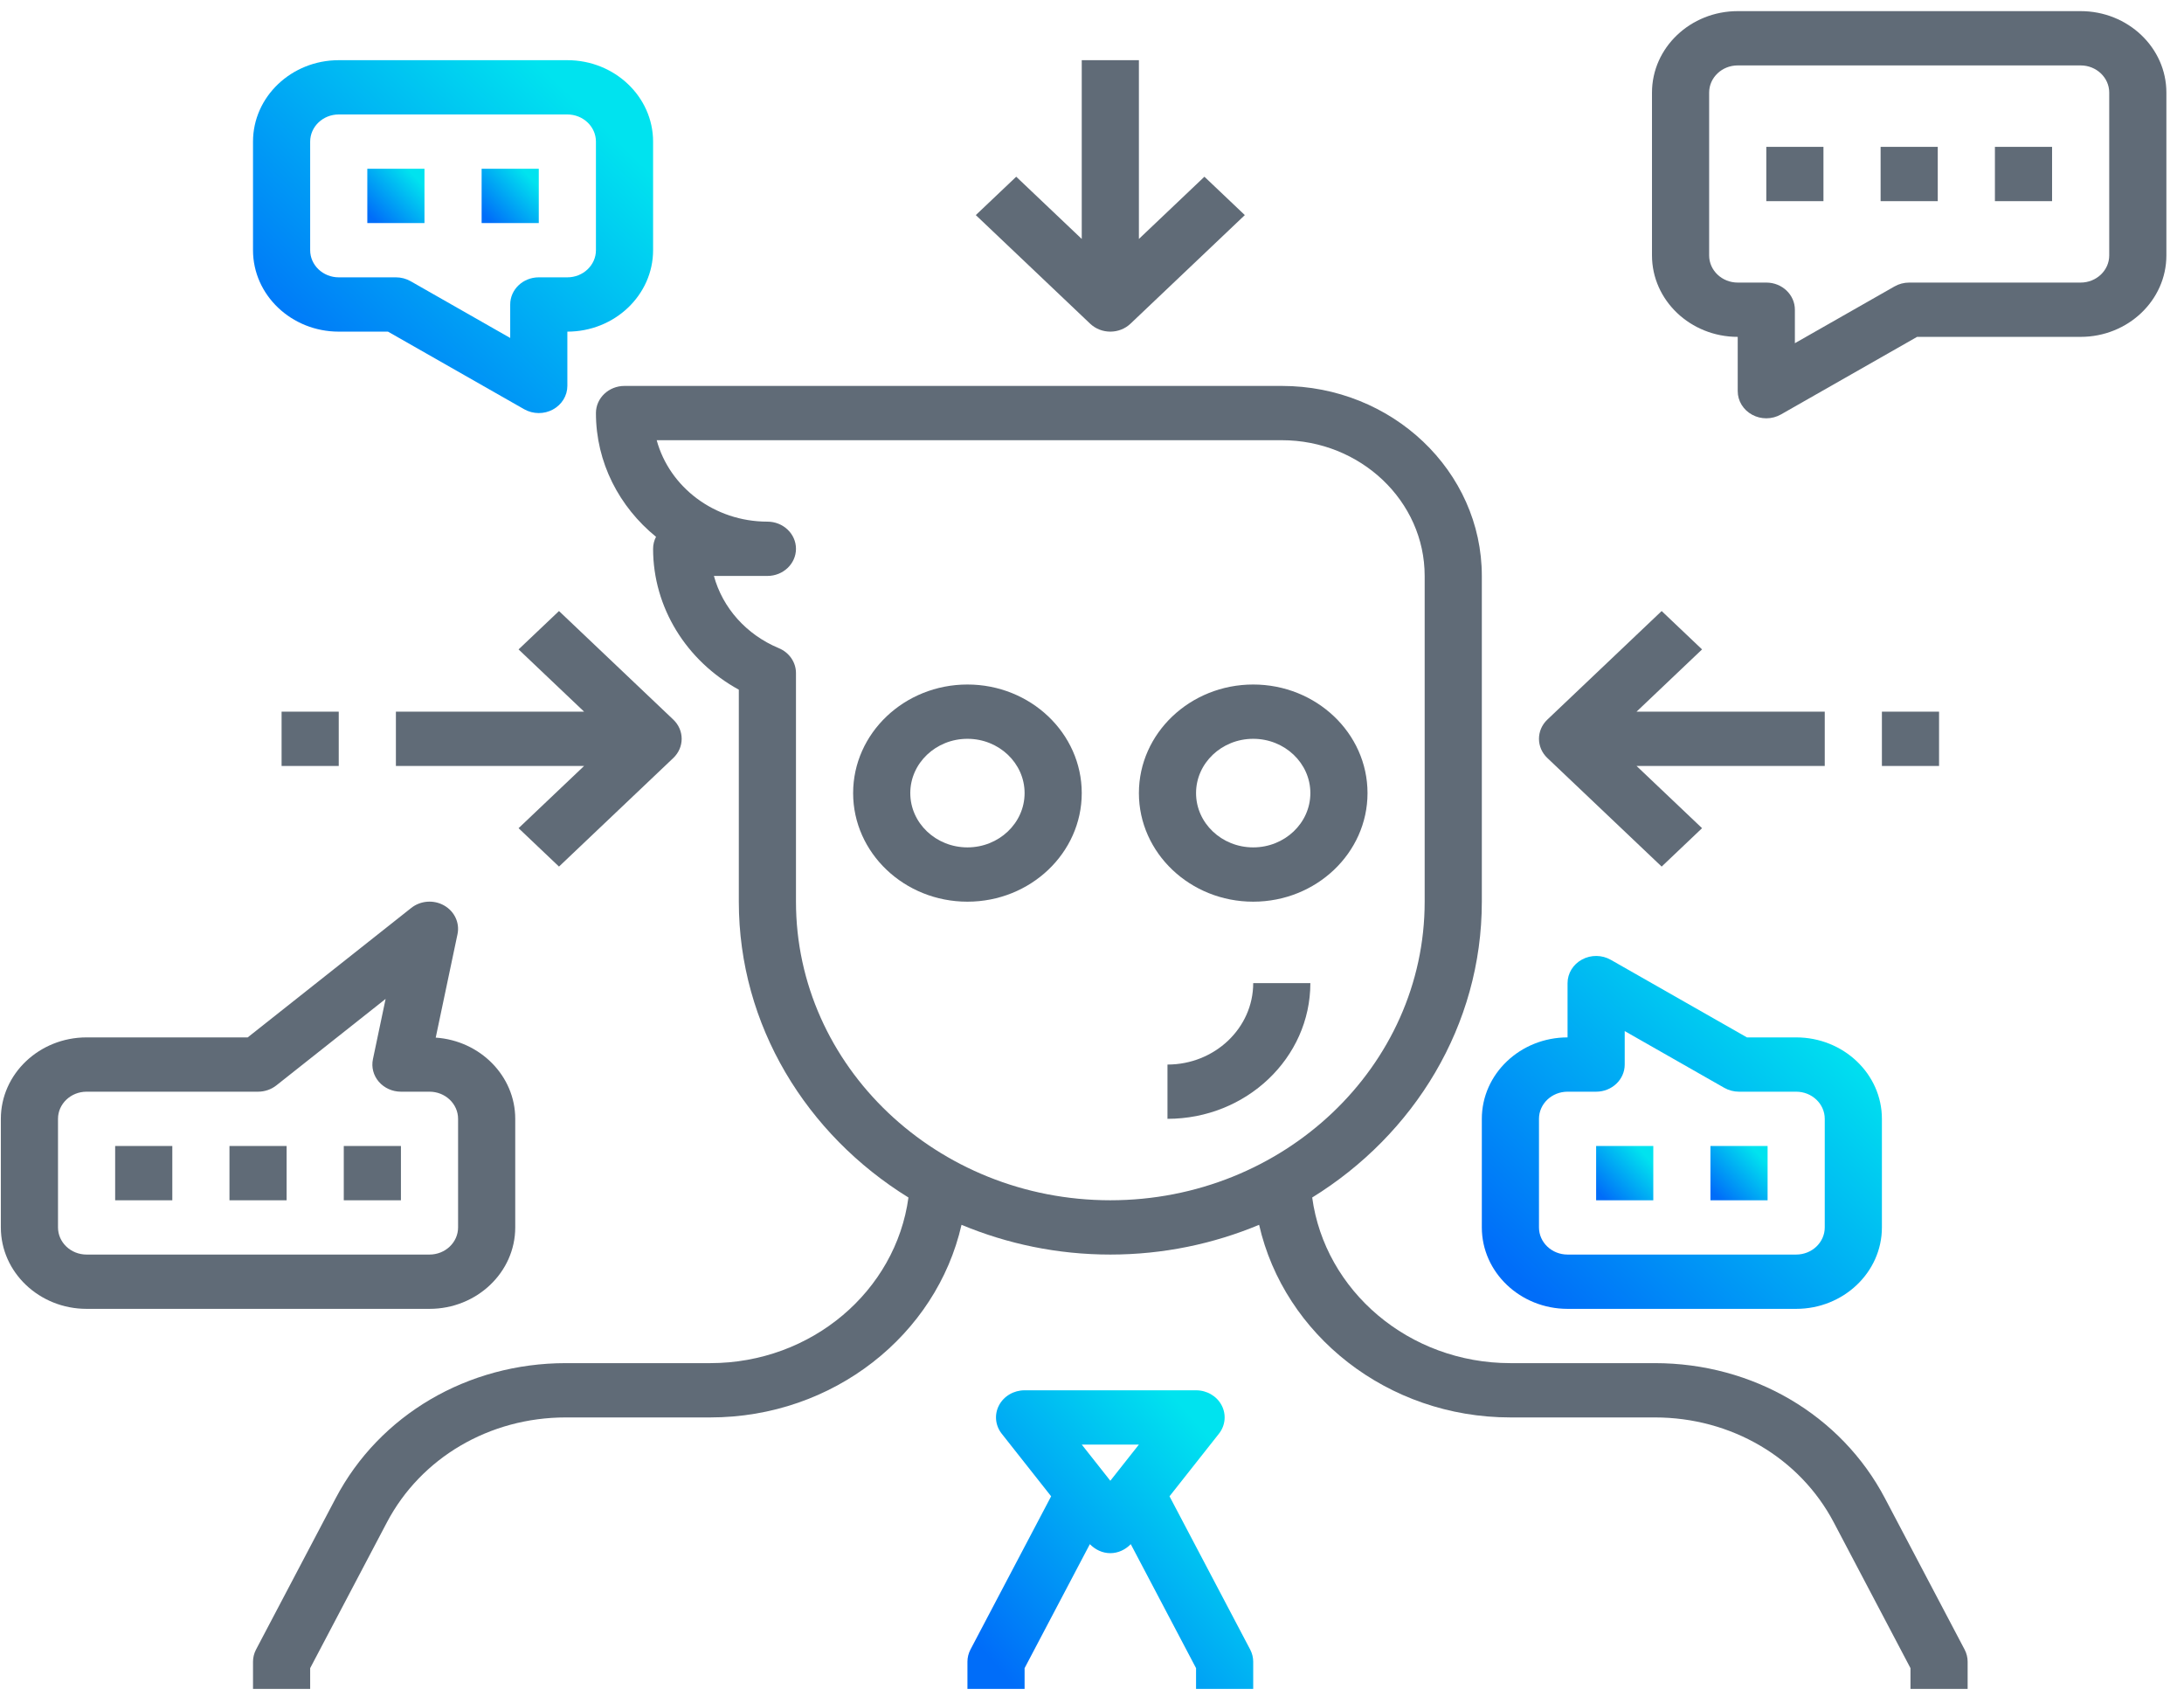 
<svg width="118px" height="92px" viewBox="0 0 118 92" version="1.1" xmlns="http://www.w3.org/2000/svg" xmlns:xlink="http://www.w3.org/1999/xlink">
    <!-- Generator: Sketch 48.2 (47327) - http://www.bohemiancoding.com/sketch -->
    <desc>Created with Sketch.</desc>
    <defs>
        <linearGradient x1="0%" y1="81.336%" x2="78.829%" y2="9.249%" id="linearGradient-1">
            <stop stop-color="#006DF9" offset="0%"></stop>
            <stop stop-color="#00E3EF" offset="100%"></stop>
        </linearGradient>
    </defs>
    <g id="Page-1" stroke="none" stroke-width="1" fill="none" fill-rule="evenodd">
        <g id="HD" transform="translate(-888, -3244)">
            <g id="Omni-Digital-section-Copy" transform="translate(254.535, 3040.574)">
                <g id="V-Conc" transform="translate(467.099, 156.332)">
                    <g id="Group-15" transform="translate(89.93, 47.695)">
                        <g id="Group-4" transform="translate(76.165, 0)">
                            <path d="M106.419,88.507 L102.111,80.328 C99.742,75.828 94.981,73.033 89.683,73.033 L81.877,73.033 C76.388,73.033 71.852,69.124 71.168,64.086 C76.675,60.684 80.333,54.797 80.333,48.106 L80.333,30.51 C80.333,24.851 75.485,20.246 69.525,20.246 L34.013,20.246 C33.161,20.246 32.469,20.901 32.469,21.712 C32.469,24.384 33.729,26.781 35.716,28.397 C35.614,28.59 35.557,28.812 35.557,29.044 C35.557,32.204 37.345,35.095 40.189,36.655 L40.189,48.106 C40.189,54.797 43.847,60.684 49.354,64.086 C48.67,69.124 44.134,73.033 38.645,73.033 L30.839,73.033 C25.541,73.033 20.778,75.828 18.409,80.328 L14.103,88.507 C13.997,88.71 13.941,88.936 13.941,89.163 L13.941,90.629 L17.029,90.629 L17.029,89.509 L21.173,81.639 C23.015,78.139 26.719,75.966 30.839,75.966 L38.645,75.966 C45.298,75.966 50.869,71.501 52.221,65.561 C54.686,66.589 57.401,67.168 60.261,67.168 C63.12,67.168 65.836,66.589 68.3,65.561 C69.653,71.501 75.224,75.966 81.877,75.966 L89.683,75.966 C93.803,75.966 97.507,78.139 99.35,81.639 L103.493,89.509 L103.493,90.629 L106.581,90.629 L106.581,89.163 C106.581,88.936 106.525,88.71 106.419,88.507 L106.419,88.507 Z M60.261,64.235 C50.897,64.235 43.277,56.999 43.277,48.106 L43.277,35.756 C43.277,35.174 42.914,34.646 42.352,34.413 C40.586,33.679 39.31,32.225 38.843,30.51 L41.733,30.51 C42.585,30.51 43.277,29.854 43.277,29.044 C43.277,28.233 42.585,27.577 41.733,27.577 C38.861,27.577 36.44,25.706 35.752,23.178 L69.525,23.178 C73.782,23.178 77.245,26.467 77.245,30.51 L77.245,48.106 C77.245,56.999 69.625,64.235 60.261,64.235 L60.261,64.235 Z" id="Shape" fill="#606B77"></path>
                            <path d="M67.819,88.507 L63.459,80.226 L66.128,76.846 C66.48,76.402 66.536,75.808 66.275,75.311 C66.014,74.813 65.478,74.5 64.893,74.5 L55.629,74.5 C55.044,74.5 54.51,74.813 54.247,75.311 C53.985,75.808 54.043,76.402 54.394,76.846 L57.063,80.226 L52.703,88.507 C52.597,88.71 52.541,88.936 52.541,89.163 L52.541,90.629 L55.629,90.629 L55.629,89.509 L59.155,82.812 C59.444,83.106 59.832,83.298 60.261,83.298 C60.69,83.298 61.078,83.106 61.366,82.812 L64.893,89.509 L64.893,90.629 L67.981,90.629 L67.981,89.163 C67.981,88.936 67.925,88.71 67.819,88.507 L67.819,88.507 Z M60.261,79.387 L58.717,77.432 L61.805,77.432 L60.261,79.387 L60.261,79.387 Z" id="Shape" fill="url(#linearGradient-1)"></path>
                            <path d="M65.345,8.945 L61.805,12.307 L61.805,2.65 L58.717,2.65 L58.717,12.307 L55.177,8.945 L52.993,11.018 L59.169,16.883 C59.47,17.169 59.866,17.313 60.261,17.313 C60.656,17.313 61.051,17.169 61.352,16.883 L67.528,11.018 L65.345,8.945 L65.345,8.945 Z" id="Shape" fill="#606B77"></path>
                            <path d="M98.861,37.842 L88.692,37.842 L92.232,34.479 L90.049,32.406 L83.873,38.271 C83.27,38.844 83.27,39.771 83.873,40.345 L90.049,46.21 L92.232,44.136 L88.692,40.774 L98.861,40.774 L98.861,37.842 L98.861,37.842 Z" id="Shape" fill="#606B77"></path>
                            <path d="M36.649,38.271 L30.473,32.406 L28.289,34.479 L31.83,37.842 L21.661,37.842 L21.661,40.774 L31.83,40.774 L28.289,44.136 L30.473,46.21 L36.649,40.345 C37.252,39.771 37.252,38.844 36.649,38.271 L36.649,38.271 Z" id="Shape" fill="#606B77"></path>
                            <rect id="Rectangle-path" fill="#606B77" x="101.949" y="37.842" width="3.088" height="2.933"></rect>
                            <rect id="Rectangle-path" fill="#606B77" x="15.485" y="37.842" width="3.088" height="2.933"></rect>
                            <path d="M52.541,36.375 C49.135,36.375 46.365,39.006 46.365,42.241 C46.365,45.475 49.135,48.106 52.541,48.106 C55.947,48.106 58.717,45.475 58.717,42.241 C58.717,39.006 55.947,36.375 52.541,36.375 L52.541,36.375 Z M49.453,42.241 C49.453,40.623 50.838,39.308 52.541,39.308 C54.244,39.308 55.629,40.623 55.629,42.241 C55.629,43.858 54.244,45.173 52.541,45.173 C50.838,45.173 49.453,43.858 49.453,42.241 Z" id="Shape" fill="#606B77"></path>
                            <path d="M67.981,36.375 C64.575,36.375 61.805,39.006 61.805,42.241 C61.805,45.475 64.575,48.106 67.981,48.106 C71.387,48.106 74.157,45.475 74.157,42.241 C74.157,39.006 71.387,36.375 67.981,36.375 L67.981,36.375 Z M67.981,45.173 C66.278,45.173 64.893,43.858 64.893,42.241 C64.893,40.623 66.278,39.308 67.981,39.308 C69.684,39.308 71.069,40.623 71.069,42.241 C71.069,43.858 69.684,45.173 67.981,45.173 L67.981,45.173 Z" id="Shape" fill="#606B77"></path>
                            <path d="M112.687,0 L94.159,0 C91.605,0 89.527,1.974 89.527,4.399 L89.527,13.197 C89.527,15.622 91.605,17.596 94.159,17.596 L94.159,20.529 C94.159,21.056 94.458,21.543 94.942,21.804 C95.178,21.932 95.44,21.995 95.703,21.995 C95.978,21.995 96.252,21.925 96.498,21.785 L103.85,17.596 L112.687,17.596 C115.24,17.596 117.319,15.622 117.319,13.197 L117.319,4.399 C117.319,1.974 115.24,0 112.687,0 L112.687,0 Z M114.231,13.197 C114.231,14.006 113.537,14.663 112.687,14.663 L103.423,14.663 C103.143,14.663 102.868,14.735 102.628,14.873 L97.247,17.938 L97.247,16.13 C97.247,15.319 96.555,14.663 95.703,14.663 L94.159,14.663 C93.308,14.663 92.615,14.006 92.615,13.197 L92.615,4.399 C92.615,3.59 93.308,2.933 94.159,2.933 L112.687,2.933 C113.537,2.933 114.231,3.59 114.231,4.399 L114.231,13.197 L114.231,13.197 Z" id="Shape" fill="#606B77"></path>
                            <rect id="Rectangle-path" fill="#606B77" x="95.703" y="7.332" width="3.088" height="2.933"></rect>
                            <rect id="Rectangle-path" fill="#606B77" x="101.879" y="7.332" width="3.088" height="2.933"></rect>
                            <rect id="Rectangle-path" fill="#606B77" x="108.055" y="7.332" width="3.088" height="2.933"></rect>
                            <path d="M23.813,55.449 L24.99,49.86 C25.118,49.25 24.828,48.629 24.266,48.311 C23.704,47.991 22.992,48.046 22.489,48.445 L13.654,55.437 L4.949,55.437 C2.395,55.437 0.317,57.411 0.317,59.836 L0.317,65.702 C0.317,68.127 2.395,70.101 4.949,70.101 L23.477,70.101 C26.031,70.101 28.109,68.127 28.109,65.702 L28.109,59.836 C28.109,57.518 26.211,55.613 23.813,55.449 L23.813,55.449 Z M25.021,65.702 C25.021,66.511 24.328,67.168 23.477,67.168 L4.949,67.168 C4.098,67.168 3.405,66.511 3.405,65.702 L3.405,59.836 C3.405,59.027 4.098,58.37 4.949,58.37 L14.213,58.37 C14.574,58.37 14.923,58.25 15.201,58.031 L21.105,53.358 L20.42,56.616 C20.329,57.047 20.446,57.495 20.739,57.833 C21.033,58.172 21.47,58.37 21.933,58.37 L23.477,58.37 C24.328,58.37 25.021,59.027 25.021,59.836 L25.021,65.702 L25.021,65.702 Z" id="Shape" fill="#606B77"></path>
                            <rect id="Rectangle-path" fill="#606B77" x="18.845" y="61.303" width="3.088" height="2.933"></rect>
                            <rect id="Rectangle-path" fill="#606B77" x="12.669" y="61.303" width="3.088" height="2.933"></rect>
                            <rect id="Rectangle-path" fill="#606B77" x="6.493" y="61.303" width="3.088" height="2.933"></rect>
                            <path d="M67.981,52.505 C67.981,54.93 65.903,56.904 63.349,56.904 L63.349,59.836 C67.606,59.836 71.069,56.547 71.069,52.505 L67.981,52.505 L67.981,52.505 Z" id="Shape" fill="#606B77"></path>
                            <path d="M30.925,2.65 L18.573,2.65 C16.019,2.65 13.941,4.623 13.941,7.049 L13.941,12.914 C13.941,15.339 16.019,17.313 18.573,17.313 L21.233,17.313 L28.586,21.502 C28.831,21.642 29.106,21.712 29.381,21.712 C29.643,21.712 29.906,21.649 30.142,21.521 C30.625,21.26 30.925,20.773 30.925,20.246 L30.925,17.313 C33.479,17.313 35.557,15.339 35.557,12.914 L35.557,7.049 C35.557,4.623 33.479,2.65 30.925,2.65 L30.925,2.65 Z M32.469,12.914 C32.469,13.723 31.776,14.38 30.925,14.38 L29.381,14.38 C28.529,14.38 27.837,15.036 27.837,15.847 L27.837,17.655 L22.456,14.589 C22.215,14.452 21.94,14.38 21.661,14.38 L18.573,14.38 C17.722,14.38 17.029,13.723 17.029,12.914 L17.029,7.049 C17.029,6.239 17.722,5.582 18.573,5.582 L30.925,5.582 C31.776,5.582 32.469,6.239 32.469,7.049 L32.469,12.914 L32.469,12.914 Z" id="Shape" fill="url(#linearGradient-1)"></path>
                            <rect id="Rectangle-path" fill="url(#linearGradient-1)" x="26.293" y="8.515" width="3.088" height="2.933"></rect>
                            <rect id="Rectangle-path" fill="url(#linearGradient-1)" x="20.117" y="8.515" width="3.088" height="2.933"></rect>
                            <path d="M97.317,55.437 L94.656,55.437 L87.304,51.248 C86.827,50.975 86.232,50.968 85.749,51.229 C85.264,51.49 84.965,51.977 84.965,52.505 L84.965,55.437 C82.411,55.437 80.333,57.411 80.333,59.836 L80.333,65.702 C80.333,68.127 82.411,70.101 84.965,70.101 L97.317,70.101 C99.871,70.101 101.949,68.127 101.949,65.702 L101.949,59.836 C101.949,57.411 99.871,55.437 97.317,55.437 L97.317,55.437 Z M98.861,65.702 C98.861,66.511 98.168,67.168 97.317,67.168 L84.965,67.168 C84.114,67.168 83.421,66.511 83.421,65.702 L83.421,59.836 C83.421,59.027 84.114,58.37 84.965,58.37 L86.509,58.37 C87.361,58.37 88.053,57.715 88.053,56.904 L88.053,55.096 L93.434,58.162 C93.674,58.298 93.949,58.37 94.229,58.37 L97.317,58.37 C98.168,58.37 98.861,59.027 98.861,59.836 L98.861,65.702 L98.861,65.702 Z" id="Shape" fill="url(#linearGradient-1)"></path>
                            <rect id="Rectangle-path" fill="url(#linearGradient-1)" x="86.509" y="61.303" width="3.088" height="2.933"></rect>
                            <rect id="Rectangle-path" fill="url(#linearGradient-1)" x="92.685" y="61.303" width="3.088" height="2.933"></rect>
                        </g>
                    </g>
                </g>
            </g>
        </g>
    </g>
</svg>
